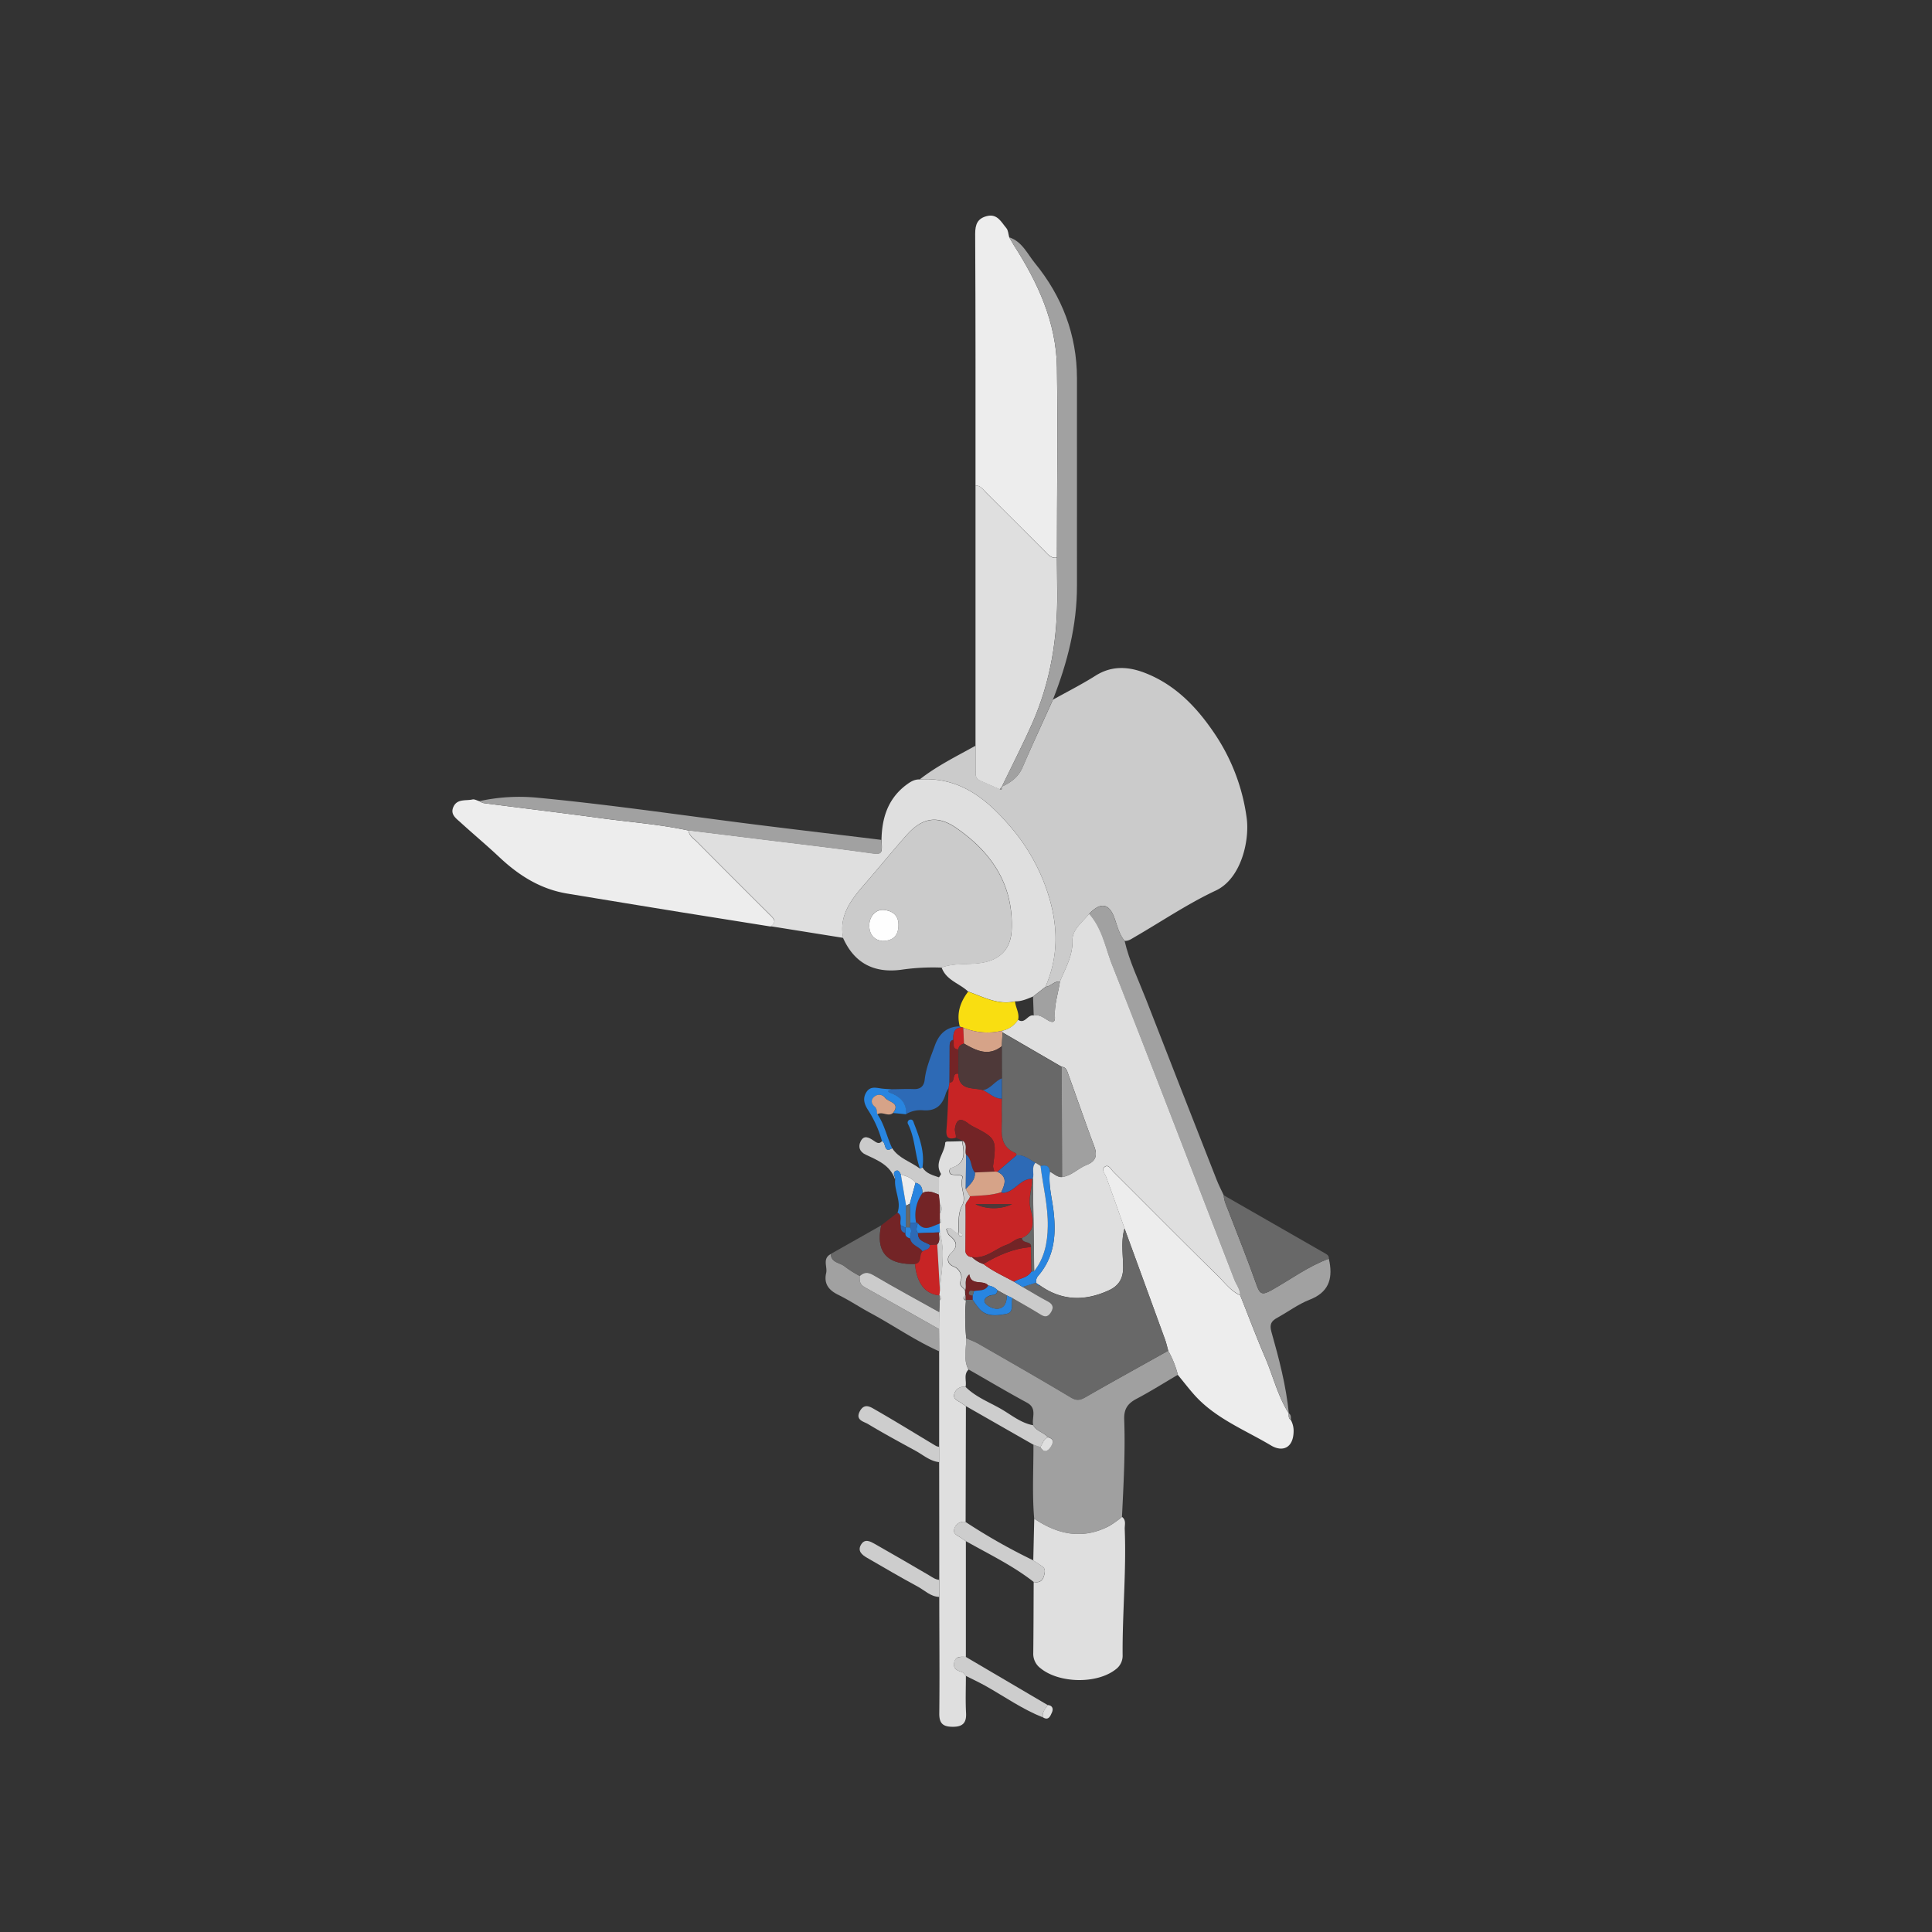 <svg id="Layer_1" data-name="Layer 1" xmlns="http://www.w3.org/2000/svg" viewBox="0 0 801.39 801.39">
  <rect x="0" y="0" width="801.39" height="801.39" fill="#333333" stroke="none"/>
  <defs>
    <style>
      .rabota6-1 {
      fill: #cbcbcb;
      }

      .rabota6-2 {
      fill: #dfdfdf;
      }

      .rabota6-3 {
      fill: #ededed;
      }

      .rabota6-4 {
      fill: #a0a0a0;
      }

      .rabota6-5 {
      fill: #a1a1a1;
      }

      .rabota6-6 {
      fill: #686868;
      }

      .rabota6-7 {
      fill: #2d6ab6;
      }

      .rabota6-8 {
      fill: #f9de11;
      }

      .rabota6-9 {
      fill: #cdcdcd;
      }

      .rabota6-10 {
      fill: #732426;
      }

      .rabota6-11 {
      fill: #2885e0;
      }

      .rabota6-12 {
      fill: #fefefe;
      }

      .rabota6-13 {
      fill: #c72425;
      }

      .rabota6-14 {
      fill: #d6a388;
      }

      .rabota6-15 {
      fill: #4e3939;
      }
    </style>
  </defs>
  <g>
    <path class="rabota6-1"
      d="M436.76,290.23c5.92-3.31,12-6.37,17.73-10,6.75-4.24,13.68-3.75,20.51-1.08,12.19,4.76,20.95,13.68,28.24,24.32a81.94,81.94,0,0,1,13.88,35.83c1.27,9.35-2.27,25.16-12.81,30.1-11.67,5.48-22.48,12.81-33.69,19.3-1.27.73-2.51,1.69-4.13,1.56-2.4-2.86-3.08-6.5-4.35-9.84-2.19-5.77-5.72-6.28-10.38-1.33-2.71,3.41-7,6.51-6.9,10.87.18,6.57-2.92,11.66-5.21,17.21-2.4-.37-3.79,2.07-6,2.15,6-13.8,5.14-27.5.11-41.43a80.29,80.29,0,0,0-15-25.43c-9.87-11.47-21-20.24-37.25-19.18,7.14-5.59,15.24-9.56,23.11-13.94,0,3.46,0,6.93,0,10.39,0,1.74.13,3.26,2,4.05,2.7,1.13,5.36,2.36,8,3.54,1.46.64.66-.68.94-1.07l-.06.05c3.78-1.73,6.91-3.95,8.66-8.06C428.22,308.85,432.55,299.57,436.76,290.23Z" />
    <path class="rabota6-2"
      d="M381.5,323.31c16.26-1.06,27.38,7.71,37.25,19.18a80.29,80.29,0,0,1,15,25.43c5,13.93,5.91,27.63-.11,41.43l-5.12,4c-2.42,1-4.8,2.07-7.49,2-7.1,1.63-13.14-1.87-19.45-4.06-3.58-3.42-9.13-4.66-11-10,5.24-1.93,10.82-1.09,16.23-1.88,7.75-1.12,12.47-5.53,12.84-13.63.84-18.78-8.3-32.28-23.05-42.43-7.82-5.39-14.17-4.16-20.59,3.08-5.93,6.69-11.56,13.65-17.43,20.4-5.55,6.39-10.65,12.9-8.82,22.19l-30.07-4.81c2.92-2,1.08-3.4-.5-5q-15.09-15-30.12-30.14c-1.36-1.37-3.22-2.44-3.43-4.68q15.45,1.9,30.89,3.8c14.23,1.77,28.47,3.41,42.67,5.38,6.88.95,6.84,1.23,6.45-5.3.17-8.77,2.52-16.57,9.74-22.3C377.2,324.6,379,323.22,381.5,323.31Z" />
    <path class="rabota6-3"
      d="M404.64,201.39c0-34.79.05-69.58-.14-104.37,0-4,1-6.4,4.83-7.38,4.4-1.13,6,2.53,8.12,5,.77.93.8,2.49,1.17,3.76.67,1.14,1.31,2.31,2,3.43,9.91,15.45,17.51,31.88,17.79,50.55.39,26.29,0,52.6,0,78.9-2.36.4-3.63-1.25-5-2.66q-12.16-12.16-24.35-24.32C407.79,203.09,406.78,201.36,404.64,201.39Z" />
    <path class="rabota6-3"
      d="M285.6,344.5c.21,2.24,2.07,3.31,3.43,4.68q15,15.1,30.12,30.14c1.58,1.57,3.42,3,.5,5-12.53-2-25.07-4-37.6-6q-23.43-3.8-46.84-7.68c-11-1.83-19.92-7.45-27.92-14.94-5.3-5-10.87-9.64-16.24-14.54-1.9-1.73-4.49-3.41-2.89-6.65s5.1-2.28,7.82-2.89c.85-.19,1.89.44,2.85.7a6.55,6.55,0,0,0,1.79.82c16.06,2.08,32.14,4,48.19,6.18C261.08,341,273.47,341.87,285.6,344.5Z" />
    <path class="rabota6-3"
      d="M535.43,589a9.4,9.4,0,0,1,1.16,4.27c.08,7.44-4.63,9.14-9.33,6.33-11-6.57-23.34-11.31-32.09-21.28-2.29-2.6-4.4-5.36-6.59-8a40.77,40.77,0,0,0-4-10c-.44-1.58-.78-3.19-1.34-4.73q-8.36-23-16.78-46c-2.53-7.13-5-14.28-7.64-21.37-.57-1.51-2.24-3.14-.41-4.28,1.47-.92,2.47,1.21,3.45,2.19,14.37,14.3,28.6,28.72,43.08,42.89,3,2.92,5.5,6.51,9.51,8.3,3.43,8.61,6.69,17.3,10.35,25.81,3.3,7.72,5.23,16,9.81,23.19l-.06-.1C534.58,587.21,534.35,588.3,535.43,589Z" />
    <path class="rabota6-2"
      d="M404.64,201.39c2.14,0,3.15,1.7,4.41,3q12.21,12.12,24.35,24.32c1.4,1.41,2.67,3.06,5,2.66q.06,7.22.13,14.44c.18,18.58-2.68,36.62-10.14,53.72-4,9.09-8.56,17.91-12.87,26.85l.06-.05c-.32.35-.63.71-.94,1.07-2.68-1.18-5.34-2.41-8-3.54-1.9-.79-2.06-2.31-2-4.05,0-3.46,0-6.93,0-10.39Z" />
    <path class="rabota6-1"
      d="M349.72,389.1c-1.83-9.29,3.27-15.8,8.82-22.19,5.87-6.75,11.5-13.71,17.43-20.4,6.42-7.24,12.77-8.47,20.59-3.08,14.75,10.15,23.89,23.65,23.05,42.43-.37,8.1-5.09,12.51-12.84,13.63-5.41.79-11-.05-16.23,1.88a90.75,90.75,0,0,0-16.79.89C362.63,403.71,354.4,399.58,349.72,389.1Zm16.33,1.22c4.73-.09,6.69-2.5,6.63-6.9-.06-4-2.64-5.58-5.95-6-3.53-.41-6.28,2.86-6.15,6.72C360.72,388.19,363,390,366.05,390.32Z" />
    <path class="rabota6-4"
      d="M484.58,560.26a40.77,40.77,0,0,1,4,10c-5.73,3.36-11.35,6.91-17.21,10-3.65,1.93-5.21,4.25-5.05,8.57.49,13.46-.28,26.91-.92,40.36a45.43,45.43,0,0,1-5.21,3.72c-11,5.81-21.34,3.69-31.21-3-.87-10.22-.27-20.45-.31-30.67l2.89,1c1.38,2.32,2.91,1.93,4.19,0,1.08-1.61,1.76-3.41-1.09-4.13-1.73-2-4.76-2.48-6.11-5-.61-3.15,1.78-6.93-2.56-9.29-8.18-4.43-16.19-9.18-24.27-13.8-2.23-4.2-.92-8.64-.91-13,1.66.75,3.4,1.36,5,2.26,12.82,7.37,25.67,14.7,38.36,22.3,2.43,1.45,3.88,1.2,6.19-.14C461.66,573,473.15,566.66,484.58,560.26Z" />
    <path class="rabota6-2"
      d="M400.81,555.12c0,4.36-1.32,8.8.91,13-2.15,2.1-.64,4.82-1.22,7.19a4,4,0,0,0-4.61,2.72c-.82,2.31,1.38,2.91,2.77,3.89l2,1.37-.12,48A4,4,0,0,0,395.9,634c-.84,2.32,1.34,2.92,2.74,3.89l2,1.37q0,24,0,48c-1.91,0-4.14-.46-4.78,2.18s1,3.46,3.08,4.08c.67.2,1.15,1.06,1.71,1.62,0,5.15-.21,10.31.07,15.44.22,4.15-1.5,5.69-5.47,5.69s-5.69-1.26-5.64-5.53c.18-16.11,0-32.22,0-48.33l0-7.07q0-24.42-.05-48.83c0-2.11,0-4.23,0-6.34q0-19.81,0-39.62l-.06-9.21.06-7,.21-5c.75-.61.93-1.23,0-1.87l-.3,0c.1-.69.2-1.38.31-2.07.72-8.06,2.37-16.11,0-24.16l-.21-3.52.2-.33c.9-.63.86-1.29,0-2,0-.68,0-1.36,0-2.05a2.83,2.83,0,0,0,0-3.94c-.14-1.25-.27-2.5-.41-3.76l.09-7.16c.3-.56,1-1.36.84-1.63-2.85-4.73,1.51-8.44,1.77-12.71,0-.7,1-.63,1.65-.64,1.78,0,3.57-.08,5.35-.13.73,4.46,1.81,9-4.19,11a1.47,1.47,0,0,0-1,2c.34,1,1.23.93,2.05,1,1.25.15,3.64-.09,3.22,1.3-1.15,3.89,1.83,7.86,0,11.16-2.07,3.86-1.37,7.68-1.63,11.55l-.07.07c-1.88.22-2.71-3.22-5-1.56.47.95.7,2.09,1.39,2.66,2.87,2.36,3.8,4.35.49,7.42-1.51,1.39-1.92,4.22,1.34,5.49,2.4.94,3.56,3.9,2.9,5.45-1.15,2.67,1.11,3.07,1.74,4.49,0,.67.05,1.33.07,2-.9.66-1,1.32,0,2l.29-.14A85.84,85.84,0,0,0,400.81,555.12Z" />
    <path class="rabota6-2"
      d="M429,629.94c9.86,6.67,20.18,8.79,31.2,3a45.43,45.43,0,0,0,5.21-3.72c1.84,1.35,1.06,3.34,1.13,5.07.7,17.41-1,34.78-.88,52.18a7,7,0,0,1-2.89,6c-7.83,6.15-23.49,5.79-31.17-.49a7.47,7.47,0,0,1-3-6.39c.11-9.79.12-19.58.17-29.38,2.21.37,3.68-.21,4.32-2.66.42-1.58.65-2.85-.84-3.87-1.2-.83-2.43-1.61-3.65-2.42Z" />
    <path class="rabota6-5"
      d="M534.61,586.29c-4.58-7.17-6.51-15.47-9.81-23.19-3.66-8.51-6.92-17.2-10.35-25.81-.05-2.44-1.62-4.32-2.45-6.47-16.83-43.52-33.56-87.09-50.68-130.5-2.83-7.18-4.14-15.16-9.56-21.2,4.66-4.95,8.19-4.44,10.38,1.33,1.27,3.34,1.95,7,4.35,9.84,1.94,8.44,5.75,16.2,8.87,24.21q14.61,37.53,29.35,75c.84,2.14,1.92,4.2,2.89,6.29.08,2.39,1.19,4.45,2,6.61,3.91,10.19,8,20.31,11.62,30.6,1.39,4,2.48,4.24,6.13,2.2,7.91-4.42,15.23-9.93,23.83-13.1.1.48.23,1,.32,1.44,1.31,7.32-.64,12.61-8.22,15.56-4.73,1.84-8.93,5-13.44,7.49-2.49,1.36-3.34,2.73-2.46,5.84C530.53,563.56,533.47,574.74,534.61,586.29Z" />
    <path class="rabota6-5"
      d="M415.55,326.33c4.31-8.94,8.9-17.76,12.87-26.85,7.46-17.1,10.32-35.14,10.14-53.72q-.07-7.23-.13-14.44c0-26.3.4-52.61,0-78.9-.28-18.67-7.88-35.1-17.79-50.55-.72-1.12-1.36-2.29-2-3.43,5.33,1.74,7.5,6.86,10.61,10.67,11.28,13.79,17.43,29.73,17.47,47.73.06,28.65-.05,57.31,0,86,.05,16.55-4,32.19-10,47.43-4.2,9.34-8.53,18.62-12.54,28C422.46,322.38,419.33,324.6,415.55,326.33Z" />
    <path class="rabota6-5"
      d="M285.6,344.5c-12.13-2.63-24.52-3.54-36.79-5.19-16.05-2.15-32.13-4.1-48.19-6.18a6.55,6.55,0,0,1-1.79-.82,78.09,78.09,0,0,1,24-1.43c25.6,2.42,51.07,6,76.56,9.35,22.05,2.91,44.14,5.45,66.22,8.15.39,6.53.43,6.25-6.45,5.3-14.2-2-28.44-3.61-42.67-5.38Q301.05,346.38,285.6,344.5Z" />
    <path class="rabota6-6"
      d="M551.2,522.11c-8.6,3.17-15.92,8.68-23.83,13.1-3.65,2-4.74,1.77-6.13-2.2-3.6-10.29-7.71-20.41-11.62-30.6-.83-2.16-1.94-4.22-2-6.61q21,12.06,42,24.08C550.56,520.41,551.31,520.91,551.2,522.11Z" />
    <path class="rabota6-6"
      d="M389.83,539.25l-.21,5c-9.13-5.09-18.32-10.06-27.33-15.36-2.3-1.36-3.87-1.27-5.67.37a46.25,46.25,0,0,1-6.17-3.89c-2-1.7-5.68-1.52-5.88-5.21l20.95-11.85c-2.28,10.46,2,15.86,12.53,16h1.5c.69,7.9,4.2,12.47,10,13l.3,0Z" />
    <path class="rabota6-5"
      d="M344.57,520.2c.2,3.69,3.9,3.51,5.88,5.21a46.25,46.25,0,0,0,6.17,3.89c-.16,1.89,0,3.51,2,4.6,10.34,5.77,20.63,11.61,30.94,17.43l.06,9.21c-10-4.44-18.95-10.74-28.55-15.9-4.52-2.43-8.8-5.31-13.39-7.56-3.93-1.93-6-4.56-5-9C343.32,525.48,341,522.14,344.57,520.2Z" />
    <path class="rabota6-7"
      d="M369.55,451.81c3.13,0,6.27-.19,9.4-.06,2.89.11,4.31-1.22,4.62-3.95.55-5,2.57-9.56,4.24-14.21s4.87-7.83,10.28-7.83l1,.39c-3.4.17-3.81,2.46-3.66,5.16-1.43.41-1.52,1.54-1.53,2.75,0,5,0,9.93-.06,14.9l-.36,2.39a10.36,10.36,0,0,0-1.13,2.09c-1.35,4.86-4.05,7.57-9.55,7.09a11.83,11.83,0,0,0-7.06,1.66c.39-4.68-2.42-7.29-6.23-8.79C367.13,452.46,369.29,452.32,369.55,451.81Z" />
    <path class="rabota6-8"
      d="M399.11,426.14l-1-.38c-1.42-5.43.21-10.13,3.47-14.43,6.31,2.19,12.35,5.69,19.45,4.06.24,2.58,1.93,4.92,1.28,7.65a10.14,10.14,0,0,1-6.73,4.54,26.08,26.08,0,0,1-16-1.3Z" />
    <path class="rabota6-9"
      d="M428.57,647.21c1.22.81,2.45,1.59,3.65,2.42,1.49,1,1.26,2.29.84,3.87-.64,2.45-2.11,3-4.32,2.66-8.68-6.8-18.6-11.52-28.13-16.92l-2-1.37c-1.4-1-3.58-1.57-2.74-3.89a4,4,0,0,1,4.62-2.69A243.78,243.78,0,0,0,428.57,647.21Z" />
    <path class="rabota6-9"
      d="M400.58,695.13c-.56-.56-1-1.42-1.71-1.62-2.12-.62-3.69-1.57-3.08-4.08s2.87-2.14,4.78-2.18l34,20c-.93,1.6-2.42,3-2,5.11-8.43-3.33-15.82-8.57-23.68-13C406.2,697.86,403.37,696.54,400.58,695.13Z" />
    <path class="rabota6-9"
      d="M389.61,655.33l0,7.07c-3.57-.1-6-2.68-8.85-4.23-7.12-3.84-14.1-7.95-21.11-12-2.12-1.23-4.1-2.84-2.45-5.53,1.57-2.54,3.83-1.26,5.69-.21q11.17,6.36,22.28,12.88C386.57,654.15,387.89,655.17,389.61,655.33Z" />
    <path class="rabota6-1"
      d="M389.55,488.38l-.09,7.16c-2.23-.88-4.43-2-6.86-.62.1-2.12-.53-3.77-2.84-4.3-1.51-2.06-3.78-2.78-6.09-3.41-.46-.88-1-2.14-2.12-1.54-1.65.86-.05,2.37-.28,3.57-1.95-5.86-7.16-7.95-12.1-10.25-2.7-1.25-3.3-3.38-2.14-5.63,1.36-2.67,3.4-1.55,5.34-.24,1,.67,2.22,1.73,3.47.24,1.82.37.54,5.27,4.24,2.92,2.77,4.27,7.72,5.57,11.51,8.46l1.05-.49C384.21,486.86,387,487.49,389.55,488.38Z" />
    <path class="rabota6-9"
      d="M389.6,600.16c0,2.11,0,4.23,0,6.34-3.81-.4-6.6-2.94-9.77-4.68-6.67-3.65-13.37-7.26-19.88-11.19-1.74-1-5.33-1.62-3.23-5.36,1.92-3.42,4.49-1.59,6.38-.5,8.47,4.84,16.76,10,25.13,15A5.48,5.48,0,0,0,389.6,600.16Z" />
    <path class="rabota6-10"
      d="M379.55,524.31h-1.5c-10.57-.1-14.81-5.5-12.53-16L372.3,503c2.26,1.28.74,3.53,1.33,5.24,0,1.44,0,2.85,1.9,3.18-.12,1.46.92,1.91,2,2.31.53,2.92,3.73,3.26,5.15,5.32C381,520.44,382.62,523.77,379.55,524.31Z" />
    <path class="rabota6-11"
      d="M370.08,476.28c-3.7,2.35-2.42-2.55-4.24-2.92a46.31,46.31,0,0,0-5.47-12.44c-1.42-2.16-2.81-4.7-1.18-7.59,1.75-3.12,4.42-2,7-1.75,1.13.12,2.27.16,3.4.23-.26.51-2.42.65,0,1.59,3.81,1.5,6.62,4.11,6.23,8.79l-5.37-.52c3.23-4.29-1.74-4.4-3.23-6.24a3,3,0,0,0-4.38-.62c-1.62,1.24-1.52,2.91.05,4.22,1.07.9.76,2.12,1.08,3.19C366.92,466.49,367.86,471.66,370.08,476.28Z" />
    <path class="rabota6-11"
      d="M373.63,508.24c-.59-1.71.93-4-1.33-5.24,1.68-4.74-1.45-9.11-1-13.75.23-1.21-1.37-2.72.28-3.58,1.13-.6,1.66.66,2.12,1.54q1.09,6.44,2.18,12.87c0,3,0,6,0,9l-.2.2Z" />
    <path class="rabota6-2"
      d="M432.6,712.34c-.44-2.13,1-3.51,2-5.11,2.06.18,2.38,1.69,1.75,3.07S435,713.88,432.6,712.34Z" />
    <path class="rabota6-5"
      d="M535.43,589c-1.08-.69-.85-1.78-.88-2.8C535.63,586.88,535.48,588,535.43,589Z" />
    <path class="rabota6-2"
      d="M415.56,427.58A10.19,10.19,0,0,0,422.3,423c2.86,2,4-2.38,6.49-1.77,2.41-.58,4.09.93,5.94,2,1.55.91,3,1.13,2.84-1.37-.33-5.06,1.38-9.81,2.08-14.72,2.29-5.55,5.39-10.64,5.21-17.21-.12-4.36,4.19-7.46,6.9-10.87,5.42,6,6.73,14,9.56,21.2,17.12,43.41,33.85,87,50.68,130.5.83,2.15,2.4,4,2.45,6.47-4-1.79-6.52-5.38-9.51-8.3-14.48-14.17-28.71-28.59-43.08-42.89-1-1-2-3.11-3.45-2.19-1.83,1.14-.16,2.77.41,4.28,2.65,7.09,5.11,14.24,7.64,21.37-1.56,5.37-.61,10.86-.58,16.27,0,4.66-1.92,7.59-5.9,9.43-10,4.6-19.58,4.43-28.73-2.11l-1.59-1,.16-.11a3.35,3.35,0,0,1,.76-2.7c6.9-8,7.6-17.3,6.38-27.33-.65-5.29-2.12-10.58-1.48-16,1.68.81,3,2.35,5.09,2.26,3.94-.53,6.62-3.61,10.12-5,3.92-1.52,4.63-4,3.17-7.82-3.71-9.87-7.12-19.86-10.72-29.77-.48-1.33-.84-3-2.75-3.13l-24.55-14.26A2.07,2.07,0,0,0,415.56,427.58Z" />
    <path class="rabota6-5"
      d="M439.65,407.2c-.7,4.91-2.41,9.66-2.08,14.72.16,2.5-1.29,2.28-2.84,1.37-1.85-1.09-3.53-2.6-5.94-2q-.15-3.94-.29-7.89l5.12-4C435.86,409.27,437.25,406.83,439.65,407.2Z" />
    <path class="rabota6-5"
      d="M414.67,327.35c.31-.36.62-.72.94-1.07C415.33,326.67,416.13,328,414.67,327.35Z" />
    <path class="rabota6-6"
      d="M431.25,533.15c9.15,6.54,18.78,6.71,28.73,2.11,4-1.84,5.93-4.77,5.9-9.43,0-5.41-1-10.9.58-16.27q8.4,23,16.78,46c.56,1.54.9,3.15,1.34,4.73-11.43,6.4-22.92,12.71-34.25,19.28-2.31,1.34-3.76,1.59-6.19.14-12.69-7.6-25.54-14.93-38.36-22.3-1.57-.9-3.31-1.51-5-2.26a85.84,85.84,0,0,1,0-16l2.68,0a42.35,42.35,0,0,0,2.88,3.88c3.12,3.37,7.24,2.74,11,2s1.72-4.37,2.62-6.59c3.87,2.25,7.79,4.42,11.58,6.79,2.05,1.29,3.41.76,4.49-1.12s.47-3.31-1.54-4.37c-3.51-1.86-6.91-3.94-10.34-5.92l5.64-1.81-.16.11C430.08,532.64,430.35,533.38,431.25,533.15Z" />
    <path class="rabota6-12"
      d="M366.05,390.32c-3-.33-5.33-2.13-5.47-6.15-.13-3.86,2.62-7.13,6.15-6.72,3.31.39,5.89,2,5.95,6C372.74,387.82,370.78,390.23,366.05,390.32Z" />
    <path class="rabota6-9"
      d="M428.67,599.27l-28-16-2-1.37c-1.39-1-3.59-1.58-2.77-3.89a4,4,0,0,1,4.61-2.72c4.16,4.14,9.61,6.23,14.58,9.06,4.36,2.49,8.3,5.91,13.47,6.84,1.35,2.5,4.38,2.94,6.11,5-1.85.75-2.21,2.62-3.1,4.1Z" />
    <path class="rabota6-2"
      d="M431.56,600.29c.89-1.48,1.25-3.35,3.1-4.1,2.85.72,2.17,2.52,1.09,4.13C434.47,602.22,432.94,602.61,431.56,600.29Z" />
    <path class="rabota6-1"
      d="M424.17,533.83c3.44,2,6.84,4.07,10.35,5.93,2,1.06,2.7,2.36,1.54,4.37s-2.44,2.41-4.49,1.12c-3.79-2.37-7.71-4.54-11.58-6.79l-2.4-1.14-3.76-2.06a6.28,6.28,0,0,0-3.89-2c-2.11-2.6-7.14.34-7.87-4.61-2.41,2.07-.93,4.6-1.65,6.66-.63-1.42-2.89-1.82-1.74-4.49.66-1.55-.5-4.51-2.9-5.45-3.26-1.27-2.85-4.1-1.34-5.49,3.31-3.07,2.38-5.06-.49-7.42-.69-.57-.92-1.71-1.39-2.66,2.3-1.66,3.13,1.78,5,1.56.15.72.14,1.58,1.24,1.49a.45.45,0,0,0,.31-.32c.1-1.09-.75-1.11-1.48-1.24.26-3.87-.44-7.69,1.63-11.55,1.78-3.3-1.2-7.27,0-11.16.42-1.39-2-1.15-3.22-1.3-.82-.1-1.71,0-2.05-1a1.47,1.47,0,0,1,1-2c6-1.92,4.92-6.5,4.19-11h.41c1.86,1.6.56,3.84,1.16,5.7l-.15,14.23,1.74,3c-.09,1.53-1.83,2.21-1.81,3.92.08,6.12,0,12.25-.05,18.37a2.62,2.62,0,0,0,2.68,2.92,12.23,12.23,0,0,0,4.75,2.88c3.89,3,8.4,5,12.69,7.35Z" />
    <path class="rabota6-1"
      d="M389.56,551.33c-10.31-5.82-20.6-11.66-30.94-17.43-2-1.09-2.16-2.71-2-4.6,1.8-1.64,3.37-1.73,5.67-.37,9,5.3,18.2,10.27,27.33,15.36Z" />
    <path class="rabota6-13"
      d="M379.55,524.31c3.07-.54,1.49-3.87,3.14-5.26,1.05-.85,3.08-.61,3-2.72l3.1-.13,1.11,19.06c-.11.69-.21,1.38-.31,2.07C383.75,536.78,380.24,532.21,379.55,524.31Z" />
    <path class="rabota6-10"
      d="M382.6,494.92c2.43-1.41,4.63-.26,6.86.62.14,1.26.27,2.51.41,3.76s0,2.63,0,3.94c0,.69,0,1.37,0,2.05l0,2-.2.33c-3,.92-6.06,3.59-9-.2a.66.66,0,0,0-.71-.22A15.68,15.68,0,0,1,382.6,494.92Z" />
    <path class="rabota6-10"
      d="M400.42,535.26c.72-2.06-.76-4.59,1.65-6.66.73,4.95,5.76,2,7.87,4.61-1.3,2.47-3.83,1.87-5.92,2.34-.78-.13-1.78-.49-2.06.55s.75,1.18,1.54,1.31l0,1.72-2.68,0-.29.14c0-.66,0-1.32,0-2S400.44,535.93,400.42,535.26Z" />
    <path class="rabota6-1"
      d="M389.87,535.26l-1.11-19.06c1.42-1.5.59-3.33.76-5l.35-.09C392.24,519.15,390.59,527.2,389.87,535.26Z" />
    <path class="rabota6-11"
      d="M380.69,507.38c2.91,3.79,6,1.12,9,.2l.21,3.52-.35.09-8.74.34C379.63,510.17,380.39,508.77,380.69,507.38Z" />
    <path class="rabota6-1" d="M389.89,503.24c0-1.31,0-2.63,0-3.94A2.83,2.83,0,0,1,389.89,503.24Z" />
    <path class="rabota6-1" d="M389.86,507.25l0-2C390.72,506,390.76,506.62,389.86,507.25Z" />
    <path class="rabota6-1" d="M389.83,539.25l0-1.87C390.76,538,390.58,538.64,389.83,539.25Z" />
    <path class="rabota6-1"
      d="M400.49,537.26c0,.65,0,1.31,0,2C399.5,538.58,399.59,537.92,400.49,537.26Z" />
    <path class="rabota6-13"
      d="M396.44,471.93c-3,.86-4.13-.09-3.85-3.34.49-5.73.63-11.49.91-17.24l.36-2.39c2.67.3.71-4.17,3.68-3.57.19,7.12,6.13,5.57,10.24,6.78,2.58,1.21,4.64,3.58,7.79,3.55,0,2.3-.06,4.6,0,6.9.22,5.85-1.87,12.57,5.81,15.68.17.07.15.61.21.93l-7.89,6.82-1.19-.07a6.8,6.8,0,0,1-.61-2.29c1.52-11.14,1.34-11.5-8.51-16.54a17.45,17.45,0,0,1-2.06-1.36c-3-2.19-4.6-1.49-5.22,2.27C395.91,469.49,396.75,470.63,396.44,471.93Z" />
    <path class="rabota6-10"
      d="M397.54,445.39c-3-.6-1,3.87-3.68,3.57,0-5,.06-9.93.06-14.9,0-1.21.1-2.34,1.53-2.76.59,1.39-.81,3.86,2.15,4Z" />
    <path class="rabota6-13"
      d="M397.6,435.27c-3-.11-1.56-2.58-2.15-4-.15-2.69.26-5,3.66-5.15l.46.13q.14,3.29.29,6.57C398.72,433.3,397.59,433.75,397.6,435.27Z" />
    <path class="rabota6-14"
      d="M399.86,432.85q-.15-3.28-.29-6.57a26.08,26.08,0,0,0,16,1.3,2.07,2.07,0,0,1,.28.71l-.3,5.66C410,438.38,404.9,435.77,399.86,432.85Z" />
    <path class="rabota6-11"
      d="M381.59,484.74c-2.14-6-2-12.6-4.91-18.42a1.25,1.25,0,0,1,.89-1.91c1.15-.16,1.32.94,1.57,1.6,2.27,5.86,4.47,11.76,3.5,18.24Z" />
    <path class="rabota6-3"
      d="M375.85,500.08q-1.08-6.43-2.18-12.87c2.31.63,4.58,1.35,6.09,3.41l-2.37,8.69Z" />
    <path class="rabota6-11"
      d="M377.39,499.31l2.37-8.69c2.31.53,2.94,2.18,2.84,4.3A15.68,15.68,0,0,0,380,507.16h-2.37Q377.49,503.24,377.39,499.31Z" />
    <path class="rabota6-7"
      d="M377.61,507.17H380a.66.66,0,0,1,.71.22c-.3,1.39-1.06,2.79.09,4.15-.1,3.36,2.92,3.55,4.88,4.8.11,2.11-1.92,1.87-3,2.72-1.41-2.06-4.61-2.4-5.14-5.32-.38-1.53,1.23-3.15-.21-4.63Z" />
    <path class="rabota6-11"
      d="M377.34,509.1c1.44,1.48-.17,3.1.21,4.63-1.1-.4-2.14-.85-2-2.31,0-.72.06-1.44.1-2.16l.2-.2Z" />
    <path class="rabota6-7" d="M375.63,509.26c0,.72-.07,1.44-.1,2.16-1.87-.33-1.91-1.74-1.9-3.18Z" />
    <path class="rabota6-14"
      d="M370.39,461.67c-2,1.71-4.42-.83-6.48.55-.32-1.07,0-2.29-1.08-3.19-1.57-1.31-1.67-3-.05-4.22a3,3,0,0,1,4.38.62C368.65,457.27,373.62,457.38,370.39,461.67Z" />
    <path class="rabota6-6" d="M377.34,509.1l-1.51,0c0-3,0-6,0-9l1.54-.77q.11,3.93.22,7.86Z" />
    <path class="rabota6-6"
      d="M415.54,434l.3-5.66,24.55,14.26.18,45.7c-2.07.09-3.41-1.45-5.09-2.26-.16-2.63-1.82-2.8-3.86-2.35l-2.1-1.34c-2.51-1.32-4.7-3.49-7.9-3.07-.06-.32,0-.86-.21-.93-7.68-3.11-5.59-9.83-5.81-15.68-.09-2.3,0-4.6,0-6.9q0-4.2,0-8.41Z" />
    <path class="rabota6-4"
      d="M440.57,488.25l-.18-45.7c1.91.16,2.27,1.8,2.75,3.13,3.6,9.91,7,19.9,10.72,29.77,1.46,3.86.75,6.3-3.17,7.82C447.19,484.64,444.51,487.72,440.57,488.25Z" />
    <path class="rabota6-11"
      d="M431.62,483.64c2-.45,3.7-.28,3.86,2.35-.64,5.43.83,10.72,1.48,16,1.22,10,.52,19.35-6.38,27.33a3.35,3.35,0,0,0-.76,2.7l-5.64,1.81-3.6-2.21c2.4-1.43,5.59-1.5,7.24-4.21l1.13-.12c4.3-5.46,5.56-11.84,5.67-18.58C434.77,500.22,432.6,492,431.62,483.64Z" />
    <path class="rabota6-11" d="M431.25,533.15c-.9.23-1.17-.51-1.59-1Z" />
    <path class="rabota6-11"
      d="M403.48,539.13c0-.58,0-1.15,0-1.72.17-.62.34-1.24.52-1.86,2.09-.47,4.62.13,5.92-2.34a6.23,6.23,0,0,1,3.88,2c-.25,1-.61,1.87-1.86,1.93-2,.1-4.17,1.53-3.49,3s3.39,2.77,5.17,2.71c3.06-.09,4.05-2.69,3.95-5.58l2.4,1.14c-.9,2.22,1,5.91-2.62,6.59s-7.89,1.33-11-2A42.35,42.35,0,0,1,403.48,539.13Z" />
    <path class="rabota6-10"
      d="M396.44,471.93c.31-1.3-.53-2.44-.3-3.87.62-3.76,2.18-4.46,5.22-2.27a17.45,17.45,0,0,0,2.06,1.36c9.85,5,10,5.4,8.51,16.54a6.8,6.8,0,0,0,.61,2.29l-8.17.36c-1.89-2.13-1.1-5.58-3.64-7.38-.6-1.86.7-4.1-1.16-5.7Z" />
    <path class="rabota6-13"
      d="M403.14,521.4a2.62,2.62,0,0,1-2.68-2.92c0-6.12.13-12.25.05-18.37,0-1.71,1.72-2.39,1.81-3.92,4.36-.3,8.77-.3,13-1.66.77.48,1.41.21,2.26,0,3.9-1.15,6-5.63,10.53-5.54.07,4.2-1.8,8.06-.59,12.65,1,3.88,2.19,9.4-3.63,11.93-2.48,0-4.08,2-6.21,2.74C412.81,517.94,408.91,522.34,403.14,521.4Zm16.64-21.89H404.6A18.43,18.43,0,0,0,419.78,499.51Z" />
    <path class="rabota6-13"
      d="M427.82,527.42c-1.65,2.71-4.84,2.78-7.24,4.21-4.29-2.35-8.8-4.31-12.69-7.34,6.14-3.6,12.52-6.52,19.76-7Q427.74,522.38,427.82,527.42Z" />
    <path class="rabota6-14"
      d="M415.31,494.53c-4.22,1.36-8.63,1.36-13,1.66l-1.74-3c1.84-2,4.05-3.73,3.79-6.85l8.17-.36,1.19.07C418.1,488.16,416.8,491.32,415.31,494.53Z" />
    <path class="rabota6-10"
      d="M427.65,517.32c-7.24.45-13.62,3.37-19.76,7a12.37,12.37,0,0,1-4.75-2.89c5.77.94,9.67-3.46,14.53-5.13,2.13-.73,3.73-2.74,6.21-2.74C423.93,516,428,514.49,427.65,517.32Z" />
    <path class="rabota6-6"
      d="M417.59,537.32c.1,2.89-.89,5.49-3.95,5.58-1.78.06-4.51-1.26-5.17-2.71s1.48-2.9,3.49-3c1.25-.06,1.61-.94,1.86-1.93Z" />
    <path class="rabota6-7"
      d="M404.37,486.34c.26,3.12-1.95,4.88-3.79,6.85l.15-14.23C403.27,480.76,402.48,484.21,404.37,486.34Z" />
    <path class="rabota6-2"
      d="M397.64,511.24c.73.13,1.58.15,1.48,1.24a.45.45,0,0,1-.31.32c-1.1.09-1.09-.77-1.24-1.49Z" />
    <path class="rabota6-10"
      d="M385.66,516.33c-2-1.25-5-1.44-4.88-4.8l8.74-.34c-.17,1.68.66,3.51-.76,5Z" />
    <path class="rabota6-6"
      d="M404,535.55c-.18.62-.35,1.24-.52,1.86-.79-.13-1.85-.15-1.54-1.31S403.24,535.42,404,535.55Z" />
    <path class="rabota6-15"
      d="M415.54,434q0,6.69,0,13.36c-2.93,1.09-4.53,4.28-7.78,4.86-4.11-1.21-10,.34-10.24-6.78l.06-10.12c0-1.52,1.12-2,2.26-2.42C404.9,435.77,410,438.38,415.54,434Z" />
    <path class="rabota6-7"
      d="M415.31,494.53c1.49-3.21,2.79-6.37-1.58-8.48l7.89-6.82c3.2-.42,5.39,1.75,7.9,3.07-1.79,1.94-.45,4.39-1.08,6.52l-.33.13c-4.51-.09-6.64,4.39-10.54,5.54C416.72,494.74,416.08,495,415.31,494.53Z" />
    <path class="rabota6-7"
      d="M407.78,452.17c3.25-.58,4.85-3.77,7.78-4.86q0,4.21,0,8.41C412.42,455.75,410.36,453.38,407.78,452.17Z" />
    <path class="rabota6-2"
      d="M428.44,488.82c.63-2.13-.71-4.58,1.08-6.52l2.1,1.34c1,8.36,3.15,16.58,3,25.08-.11,6.74-1.37,13.12-5.67,18.58Z" />
    <path class="rabota6-6"
      d="M428.44,488.82,429,527.3l-1.13.12q-.07-5-.17-10.1c.32-2.83-3.72-1.33-3.77-3.79,5.82-2.53,4.65-8,3.63-11.93-1.21-4.59.66-8.45.59-12.65Z" />
    <path class="rabota6-15" d="M419.78,499.51a18.43,18.43,0,0,1-15.18,0Z" />
  </g>
</svg>